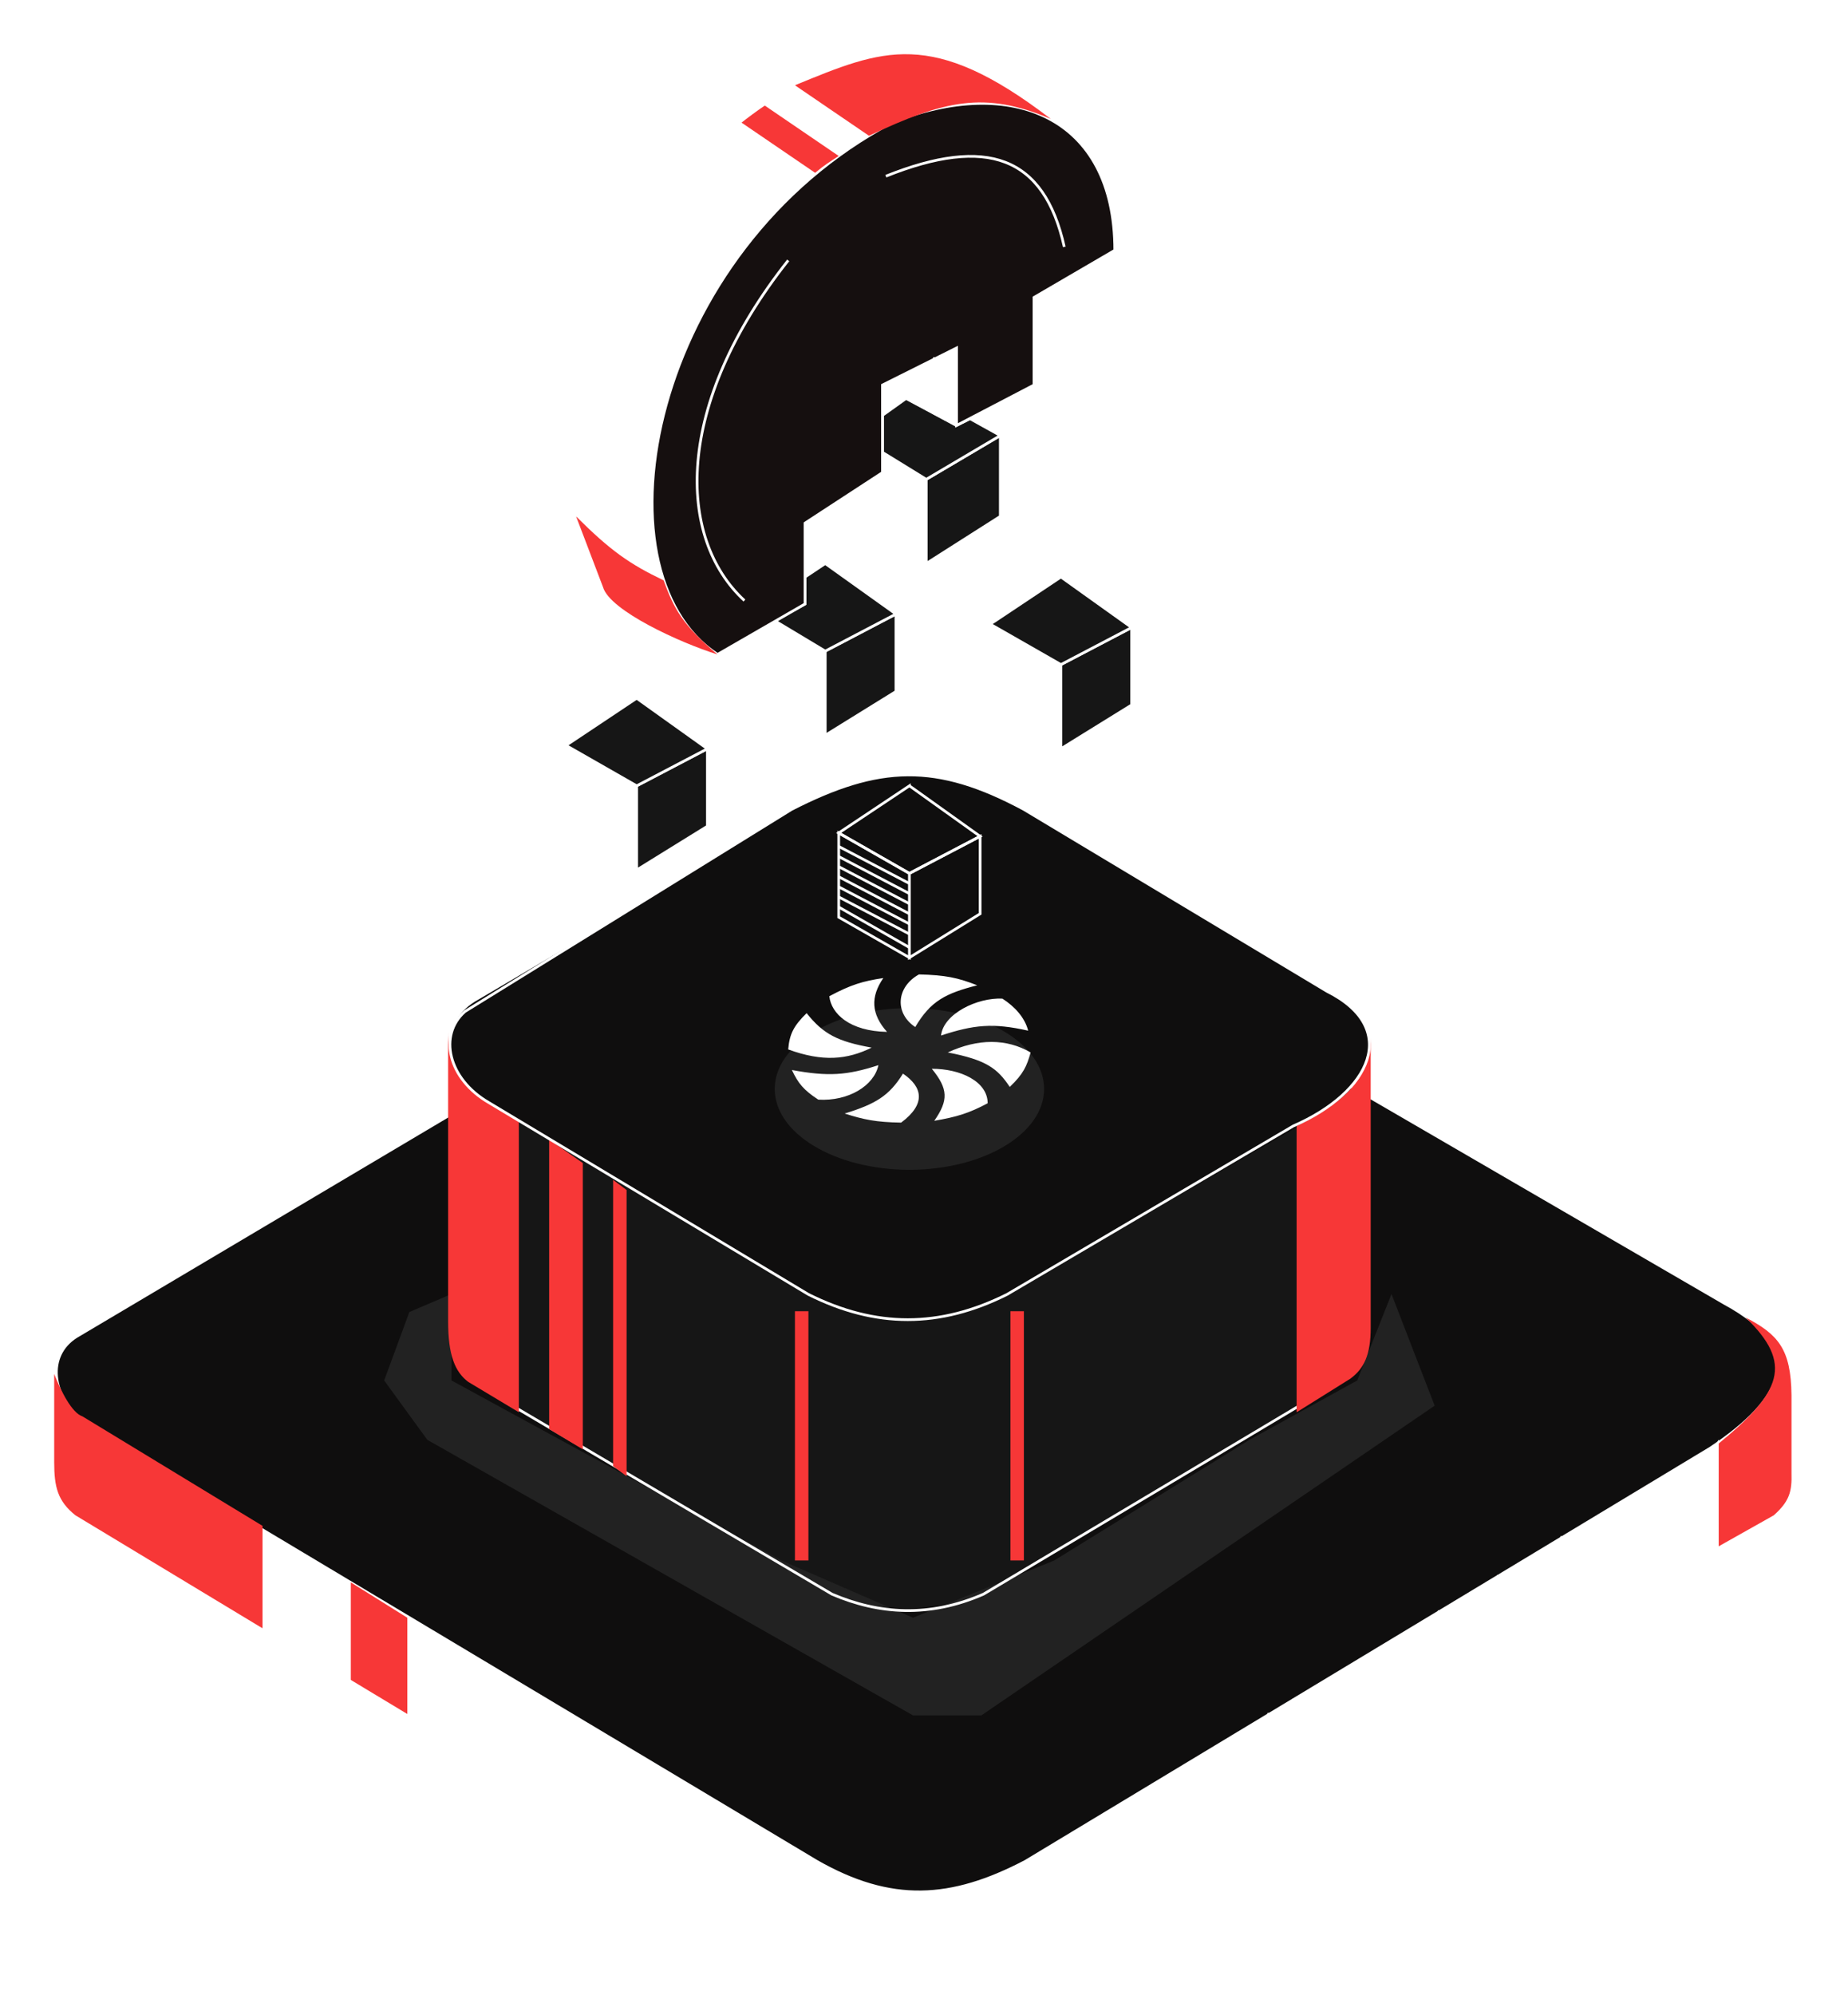 <svg width="341" height="368" fill="none" xmlns="http://www.w3.org/2000/svg"><path d="m184.583 80.34-13.668 8.077v15.532l13.668-8.698v-14.91Z" fill="#161616" stroke="#fff" stroke-width=".5"/><path d="m170.915 88.417-8.077-4.97m8.077 20.502-13.669-8.076v-4.97" stroke="#fff" stroke-width=".5"/><path d="m178.991 77.234 5.592 3.107-13.668 8.076-8.077-4.97v-6.834l4.349-3.107 9.319 4.97 2.485-1.242Z" fill="#161616" stroke="#fff" stroke-width=".5"/><path d="m170.915 101.464-13.669-8.077m13.669 5.592-13.669-8.077m13.669 5.592L159.11 89.66m11.805 4.349-9.941-5.592m9.941 3.106-8.077-4.349m8.077 2.486-8.077-4.35" stroke="#fff" stroke-width=".5"/><path d="M188.311 149.303c-14.617-7.915-23.404-9.016-41.005 0l-59.023 34.792c-8.077 4.349-6.074 13.016 0 18.018l57.78 34.792c13.668 8.699 29.201 8.699 42.869 0l55.295-32.307c9.903-6.595 13.047-15.531 0-21.745l-55.916-33.55Z" fill="#0F0E0E" stroke="#fff" stroke-width=".5"/><path d="M189.182 343.367c-13.683 7.168-24.759 7.819-38.443 0L14.561 261.921c-5.213-5.213-5.853-12.375 0-15.638l136.178-80.795c13.032-7.819 24.76-7.167 38.443 0l129.012 74.931c15.637 8.471 11.076 17.593-2.607 26.714l-126.405 76.234Z" fill="#0F0E0E" stroke="#fff" stroke-width=".5"/><g filter="url(#a)"><path d="M322.103 243.026c8.846 8.544 6.713 13.736-5.213 23.457v18.896l10.425-5.865c2.887-2.589 3.36-4.369 3.258-7.818v-14.335c-.092-8.534-2.462-11.203-8.47-14.335Z" fill="#F73737"/></g><g filter="url(#b)"><path d="M48.443 281.468v18.896l-34.534-20.85C10.651 276.907 10 274.301 10 269.74v-16.289c1.303 3.258 3.258 7.167 5.213 7.819l33.23 20.198Z" fill="#F73737"/></g><g filter="url(#c)"><path d="M64.732 310.138v-18.244l10.425 6.516v18.244l-10.425-6.516Z" fill="#F73737"/></g><path d="m48.442 300.364 101.646 61.248m0 0v-18.481m0 18.481c11.845 7.201 27.366 7.167 39.094 0m0 0 2.98-1.779m-2.98 1.779v-2.607m0-15.637v4.561m111.419-52.828 16.289-28.619v5.213m-16.289 23.406 4.561-2.722m-4.561 2.722-4.45 2.656m9.011-5.378 11.728-20.684m-11.728 20.684 4.561-2.723m7.167-17.961v4.561m0 0-7.167 13.4m7.167-13.4v4.561m-7.167 8.839 3.584-2.139m0 0 3.583-2.139v-4.561m-3.583 6.7 3.583-6.7m-20.739 16.94 15.527-28.017m-15.527 28.017-4.02 2.401m0 0 14.334-27.16m-14.334 27.16-5.213 3.111m0 0 13.031-26.362m-13.031 26.362-5.213 3.112m0 0 12.38-26.216m-12.38 26.216-4.561 2.722m0 0 11.077-25.68m-11.077 25.68-5.581 3.332m0 0 10.794-25.103m-10.794 25.103-5.974 3.566m0 0 10.904-25.411m-10.904 25.411-4.734 2.826m0 0 9.774-24.327m-9.774 24.327-4.561 2.723m0 0 9.295-24.444m-9.295 24.444-4.561 2.722m0 0 7.819-23.257m-7.819 23.257-4.7 2.806m0 0 7.306-22.805m-7.306 22.805-4.422 2.64m0 0 6.516-22.187m-6.516 22.187-3.909 2.333m0 0 5.212-21.262m-5.212 21.262-4.561 2.723m0 0 4.561-21.379m-4.561 21.379-5.664 3.381m0 0 5.664-22.154m-5.664 22.154-5.413 3.231m0 0 5.413-21.788m-5.413 21.788-5.502 3.285m0 0 5.502-21.502m-5.502 21.502-5.458 3.258m0 0c-.093-.522 3.793-14.552 5.747-21.502m-5.747 21.502-5.981 3.57m0 0 5.213-21.163m-5.213 21.163-4.934 2.945m0 0 5.586-21.502m-5.586 21.502-4.84 2.889m0 0 5.213-21.133m-5.213 21.133-4.187 2.5m0 0 4.839-21.027m-7.819 20.199 3.91-17.619m-3.91 17.619v-11.076m0 0 1.303-5.213M195.766 122.588l-13.047-7.455v15.532l13.047 7.456v-15.533ZM152.276 135.636v-15.533l-9.533-5.447-3.514 2.341v11.183l13.047 7.456ZM117.483 144.955l-13.047-7.455v15.532l13.047 7.455v-15.532Z" stroke="#fff" stroke-width=".5"/><path d="m208.813 115.754-13.047 6.834v15.532l13.047-8.076v-14.29ZM165.323 113.269l-13.047 6.834v15.533l13.047-8.077v-14.29Z" fill="#161616" stroke="#fff" stroke-width=".5"/><path d="m195.766 106.435-13.047 8.698 13.047 7.456 13.047-6.835-13.047-9.319ZM130.531 138.121l-13.048 6.834v15.532l13.048-8.077v-14.289Z" fill="#161616" stroke="#fff" stroke-width=".5"/><path d="m182.719 128.801 13.047 7.456m-13.047-9.319 13.047 6.834m-13.047-8.698 13.047 6.834m0-1.864-13.047-6.834m0-1.864 13.047 6.834m0-1.864-13.047-6.834m13.047 4.97-13.047-6.834" stroke="#fff" stroke-width=".5"/><path d="m165.322 113.269-13.047-9.319-3.727 2.485v4.97l-5.592 3.107 9.319 5.591 13.047-6.834ZM117.483 128.801l-13.047 8.698 13.047 7.456 13.047-6.834-13.047-9.32Z" fill="#161616" stroke="#fff" stroke-width=".5"/><path d="m139.229 126.316 13.047 7.455m-13.047-9.319 13.047 6.834m-13.047-8.698 13.047 6.834m0-1.864-13.047-6.834m0-1.864 13.047 6.835m0-1.864-13.047-6.835m13.047 4.971-11.184-6.213" stroke="#fff" stroke-width=".5"/><path d="M93.253 205.22v53.431l54.674 31.686c13.668 8.698 26.715 8.077 39.141 0l55.916-32.928v-51.567l-57.159 32.928c-10.562 6.213-26.094 6.213-36.656 0l-55.916-33.55Z" fill="#161616"/><path d="m104.436 151.168 13.047 7.455m-13.047-9.319 13.047 6.834m-13.047-8.698 13.047 6.834m0-1.864-13.047-6.834m0-1.864 13.047 6.834m0-1.864-13.047-6.834m13.047 4.971-13.047-6.835" stroke="#fff" stroke-width=".5"/><path d="M148.548 96.495v14.91l-16.154 9.319c-23.609-15.532-12.425-74.554 32.308-98.163 21.745-8.699 41.005-1.243 41.005 23.609l-14.911 8.698v16.154l-14.29 7.455v-14.29l-13.668 6.835v16.153l-14.29 9.32Z" fill="#150F0F" stroke="#fff" stroke-width=".5"/><path d="M137.364 110.783c-12.508-11.546-13.047-36.035 8.077-62.75M163.459 32.5c18.639-7.455 29.2-3.728 32.928 13.047M141.092 35.608l-8.076-4.97m3.106 11.804-8.698-4.97m3.106 12.425-8.076-4.97m1.863 11.804-6.212-4.349m1.863 11.184-5.591-3.728m1.864 11.804-4.971-3.106m1.243 11.805-3.107-2.486m1.864 11.184-2.485-1.864" stroke="#fff" stroke-width=".5"/><g filter="url(#d)"><path d="M111.271 108.299c1.242 4.349 14.271 10.296 21.124 12.425-6.515-5.512-8.034-8.461-9.941-13.668-6.266-3.004-9.792-5.454-16.154-11.805l4.971 13.048Z" fill="#F73737"/></g><g filter="url(#e)"><path d="m136.743 22.56 13.669 9.32c1.776-1.488 2.784-2.084 4.349-3.107l-13.669-9.319c-1.777.854-2.751 1.44-4.349 3.107Z" fill="#F73737"/></g><g filter="url(#f)"><path d="m146.684 15.727 13.668 9.32c13.777-6.481 21.276-8.362 33.55-3.107-22.014-16.868-31.021-12.849-47.218-6.213Z" fill="#F73737"/></g><path d="M146.684 15.726C116.862 32.501 101.33 67.293 106.3 95.251M176.506 78.477l-13.668-7.456M176.506 75.991l-11.183-6.213m11.183 4.35-9.319-4.97m9.319 3.106-7.455-4.35m7.455 2.486-5.592-3.107m5.592 1.243-4.349-2.485" stroke="#fff" stroke-width=".5"/><g filter="url(#g)"><path d="M181.085 316.431h-12.613l-89.62-50.833-7.965-10.951 4.647-12.623 7.778-3.322v15.945l60.887 33.205 24.273 10.562 26.052-10.562 36.035-22.254 19.881-10.951 6.323-15.945 7.967 20.595-83.645 57.134Z" fill="#222"/></g><path d="m94.496 259.272 59.022 34.793c8.698 3.727 18.018 4.349 27.958 0l67.721-40.384" stroke="#fff" stroke-width=".5"/><g filter="url(#h)" fill="#F73737"><path d="M82.691 190.309c0 8.698 3.627 11.203 13.047 16.154v54.052l-9.319-5.592c-2.485-1.864-3.728-4.97-3.728-11.183v-53.431ZM101.33 263.621V210.19l6.213 4.349v52.81l-6.213-3.728ZM113.135 270.456v-52.81l2.485 1.864v52.81l-2.485-1.864ZM149.17 241.876h-2.486v45.976h2.486v-45.976ZM188.932 241.876h-2.485v45.976h2.485v-45.976ZM252.925 191.552c0 6.834-4.314 11.567-13.668 16.153v52.81l9.94-6.213c2.486-1.864 3.728-4.349 3.728-9.319v-53.431Z"/></g><path d="M238.635 207.708c14.289-6.213 19.881-18.018 6.213-24.852l-55.916-33.55c-16.154-8.7-26.752-8.257-42.869 0l-60.266 37.278c-4.97 4.349-3.106 12.425 4.35 16.775l59.022 35.413c12.426 6.213 24.23 6.213 36.656 0l52.81-31.064Z" fill="#0F0E0E" stroke="#fff" stroke-width=".5"/><g filter="url(#i)"><ellipse cx="167.808" cy="200.871" rx="24.852" ry="14.911" fill="#222"/></g><path d="M153.03 183.764c4.003-2.128 6.173-2.778 9.965-3.347-2.378 3.458-2.275 6.61.68 9.93-6.874-.126-10.306-3.347-10.645-6.583ZM168.884 189.454c-3.85-2.566-3.51-7.364.68-9.707 4.889.114 7.189.608 10.758 2.008-5.792 1.483-8.576 2.848-11.438 7.699ZM184.965 184.21c-4.643-.223-10.871 2.79-11.324 6.807 6.028-1.973 9.519-2.367 16.081-.893-.613-2.425-2.492-4.463-4.757-5.914ZM190.175 194.141c-4.417-2.567-9.668-2.607-15.289 0 7.107 1.368 9.171 2.947 11.438 6.36 2.542-2.426 3.14-3.833 3.851-6.36ZM182.248 203.513c0-4.016-5.013-6.375-10.306-6.36 3.033 3.706 3.096 5.809.453 9.596 4.23-.73 6.4-1.402 9.853-3.236ZM166.28 207.084c4.643-3.459 3.963-6.583.339-9.038-2.542 4.098-5.046 5.601-10.758 7.364 3.573 1.131 5.758 1.59 10.419 1.674ZM146.121 197.377c6.7 1.242 10.179.991 15.968-.893-.792 3.794-5.549 6.695-11.098 6.36-2.703-1.771-3.703-2.998-4.87-5.467ZM145.442 193.583c6.387 2.328 10.872 1.897 15.402-.335-6.309-1.129-8.929-2.505-12.005-6.36-2.382 2.356-3.151 3.816-3.397 6.695Z" fill="#fff"/><path d="m167.808 161.108-13.047-7.455v15.532l13.047 7.456v-15.533ZM180.855 154.274l-13.047 6.835v15.532l13.047-8.077v-14.29Z" stroke="#fff" stroke-width=".5"/><path d="m167.808 144.955-13.047 8.698 13.047 7.455 13.047-6.834-13.047-9.319ZM154.761 167.321l13.047 7.456m-13.047-9.319 13.047 6.834m-13.047-8.698 13.047 6.834m0-1.864-13.047-6.834m0-1.864 13.047 6.834m0-1.864-13.047-6.834m13.047 4.97-13.047-6.834" stroke="#fff" stroke-width=".5"/><defs><filter id="a" x="306.89" y="233.026" width="33.696" height="62.352" filterUnits="userSpaceOnUse" color-interpolation-filters="sRGB"><feFlood flood-opacity="0" result="BackgroundImageFix"/><feColorMatrix in="SourceAlpha" values="0 0 0 0 0 0 0 0 0 0 0 0 0 0 0 0 0 0 127 0" result="hardAlpha"/><feOffset/><feGaussianBlur stdDeviation="5"/><feComposite in2="hardAlpha" operator="out"/><feColorMatrix values="0 0 0 0 0.967 0 0 0 0 0.217 0 0 0 0 0.217 0 0 0 1 0"/><feBlend in2="BackgroundImageFix" result="effect1_dropShadow_278_4088"/><feBlend in="SourceGraphic" in2="effect1_dropShadow_278_4088" result="shape"/></filter><filter id="b" x="0" y="243.451" width="58.443" height="66.913" filterUnits="userSpaceOnUse" color-interpolation-filters="sRGB"><feFlood flood-opacity="0" result="BackgroundImageFix"/><feColorMatrix in="SourceAlpha" values="0 0 0 0 0 0 0 0 0 0 0 0 0 0 0 0 0 0 127 0" result="hardAlpha"/><feOffset/><feGaussianBlur stdDeviation="5"/><feComposite in2="hardAlpha" operator="out"/><feColorMatrix values="0 0 0 0 0.967 0 0 0 0 0.217 0 0 0 0 0.217 0 0 0 1 0"/><feBlend in2="BackgroundImageFix" result="effect1_dropShadow_278_4088"/><feBlend in="SourceGraphic" in2="effect1_dropShadow_278_4088" result="shape"/></filter><filter id="c" x="54.732" y="281.894" width="30.425" height="44.76" filterUnits="userSpaceOnUse" color-interpolation-filters="sRGB"><feFlood flood-opacity="0" result="BackgroundImageFix"/><feColorMatrix in="SourceAlpha" values="0 0 0 0 0 0 0 0 0 0 0 0 0 0 0 0 0 0 127 0" result="hardAlpha"/><feOffset/><feGaussianBlur stdDeviation="5"/><feComposite in2="hardAlpha" operator="out"/><feColorMatrix values="0 0 0 0 0.967 0 0 0 0 0.217 0 0 0 0 0.217 0 0 0 1 0"/><feBlend in2="BackgroundImageFix" result="effect1_dropShadow_278_4088"/><feBlend in="SourceGraphic" in2="effect1_dropShadow_278_4088" result="shape"/></filter><filter id="d" x="96.3" y="85.251" width="46.094" height="45.473" filterUnits="userSpaceOnUse" color-interpolation-filters="sRGB"><feFlood flood-opacity="0" result="BackgroundImageFix"/><feColorMatrix in="SourceAlpha" values="0 0 0 0 0 0 0 0 0 0 0 0 0 0 0 0 0 0 127 0" result="hardAlpha"/><feOffset/><feGaussianBlur stdDeviation="5"/><feComposite in2="hardAlpha" operator="out"/><feColorMatrix values="0 0 0 0 0.967 0 0 0 0 0.217 0 0 0 0 0.217 0 0 0 1 0"/><feBlend in2="BackgroundImageFix" result="effect1_dropShadow_278_4088"/><feBlend in="SourceGraphic" in2="effect1_dropShadow_278_4088" result="shape"/></filter><filter id="e" x="126.743" y="9.454" width="38.018" height="32.426" filterUnits="userSpaceOnUse" color-interpolation-filters="sRGB"><feFlood flood-opacity="0" result="BackgroundImageFix"/><feColorMatrix in="SourceAlpha" values="0 0 0 0 0 0 0 0 0 0 0 0 0 0 0 0 0 0 127 0" result="hardAlpha"/><feOffset/><feGaussianBlur stdDeviation="5"/><feComposite in2="hardAlpha" operator="out"/><feColorMatrix values="0 0 0 0 0.967 0 0 0 0 0.217 0 0 0 0 0.217 0 0 0 1 0"/><feBlend in2="BackgroundImageFix" result="effect1_dropShadow_278_4088"/><feBlend in="SourceGraphic" in2="effect1_dropShadow_278_4088" result="shape"/></filter><filter id="f" x="136.684" y="0" width="67.218" height="35.046" filterUnits="userSpaceOnUse" color-interpolation-filters="sRGB"><feFlood flood-opacity="0" result="BackgroundImageFix"/><feColorMatrix in="SourceAlpha" values="0 0 0 0 0 0 0 0 0 0 0 0 0 0 0 0 0 0 127 0" result="hardAlpha"/><feOffset/><feGaussianBlur stdDeviation="5"/><feComposite in2="hardAlpha" operator="out"/><feColorMatrix values="0 0 0 0 0.967 0 0 0 0 0.217 0 0 0 0 0.217 0 0 0 1 0"/><feBlend in2="BackgroundImageFix" result="effect1_dropShadow_278_4088"/><feBlend in="SourceGraphic" in2="effect1_dropShadow_278_4088" result="shape"/></filter><filter id="g" x="60.887" y="228.702" width="213.843" height="97.729" filterUnits="userSpaceOnUse" color-interpolation-filters="sRGB"><feFlood flood-opacity="0" result="BackgroundImageFix"/><feBlend in="SourceGraphic" in2="BackgroundImageFix" result="shape"/><feGaussianBlur stdDeviation="5" result="effect1_foregroundBlur_278_4088"/></filter><filter id="h" x="72.691" y="180.309" width="190.234" height="117.542" filterUnits="userSpaceOnUse" color-interpolation-filters="sRGB"><feFlood flood-opacity="0" result="BackgroundImageFix"/><feColorMatrix in="SourceAlpha" values="0 0 0 0 0 0 0 0 0 0 0 0 0 0 0 0 0 0 127 0" result="hardAlpha"/><feOffset/><feGaussianBlur stdDeviation="5"/><feComposite in2="hardAlpha" operator="out"/><feColorMatrix values="0 0 0 0 0.967 0 0 0 0 0.217 0 0 0 0 0.217 0 0 0 1 0"/><feBlend in2="BackgroundImageFix" result="effect1_dropShadow_278_4088"/><feBlend in="SourceGraphic" in2="effect1_dropShadow_278_4088" result="shape"/></filter><filter id="i" x="138.956" y="181.96" width="57.703" height="37.822" filterUnits="userSpaceOnUse" color-interpolation-filters="sRGB"><feFlood flood-opacity="0" result="BackgroundImageFix"/><feBlend in="SourceGraphic" in2="BackgroundImageFix" result="shape"/><feGaussianBlur stdDeviation="2" result="effect1_foregroundBlur_278_4088"/></filter></defs></svg>